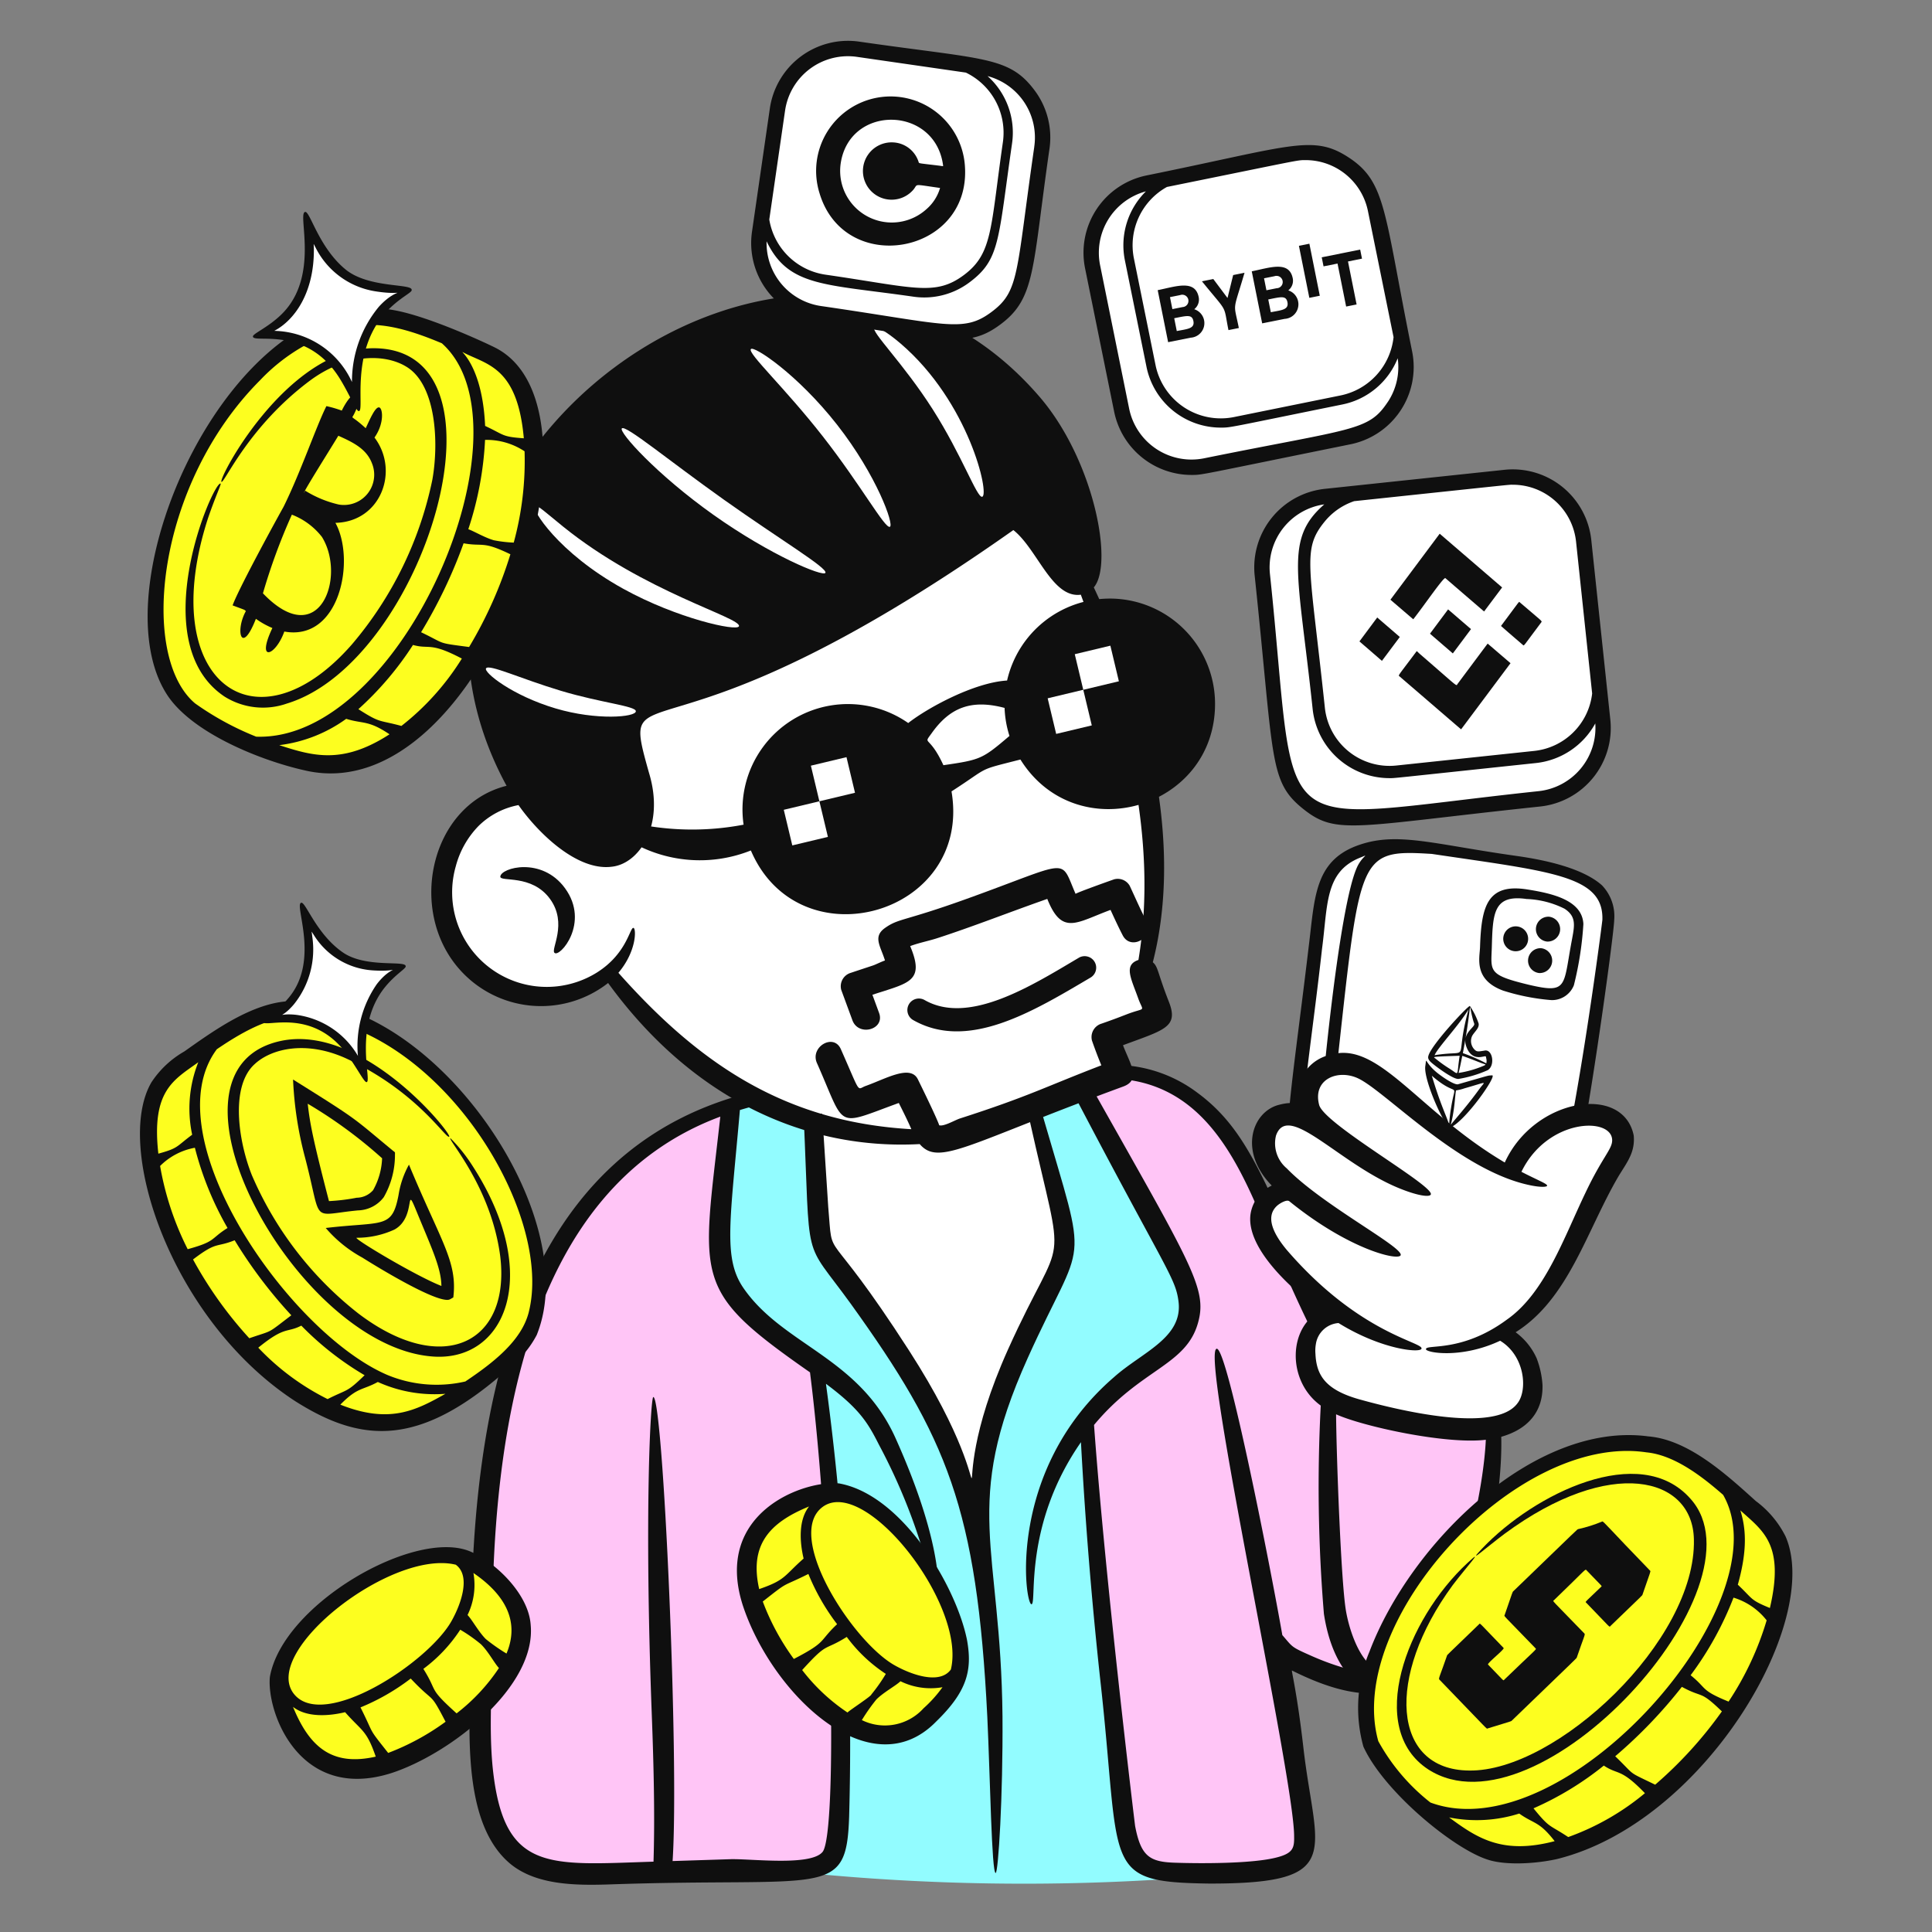 <svg xmlns="http://www.w3.org/2000/svg" width="320" height="320" fill="none"><rect width="100%" height="100%" fill="#808080" stroke="none"/><path fill="#92FCFF" d="M135.218 195.896c.075-2.022.067-9.12-1.363-10.704-.704-.778-1.106-.8-8.48-3.379-2.352-.821-3.509-.306-3.989 2.696-.887 5.531-3.733 22.622-1.058 28 1.952 3.928 14.266 12.672 15.666 16.621 1.264 3.563 5.19 70.896 2.275 76.907a7.625 7.625 0 0 1-5.422 4.118 366.52 366.52 0 0 0 62.619.927 11.835 11.835 0 0 1-6.168-2.168c-3.379-2.936-2.491-3.372-9.351-72.391-.339-3.417 1.408-3.76 12.178-12.769 5.262-4.402 5.661-6.768 3.285-12.176-3.936-8.96-14.08-28.32-16.743-30.122-1.945-1.322-6.276-.918-7.449 1.642-.832 1.819-.259 2.904 3.401 17.952 1.612 6.627 1.096 8.16-1.208 12.587a140.241 140.241 0 0 0-12.75 35.605c1.035-5.178-8.819-18.328-11.069-23.186a31.478 31.478 0 0 0-3.104-5.643c-1.625-2.189-11.768-11.191-11.27-24.517z"/><path fill="#FFC5F6" d="M229.572 243.14c5.67 10.816 8.337 15.26 9.225 20.471 1.76 10.355-5.392 16.981-15.222 15.134a34.675 34.675 0 0 1-11.856-5.377c5.44 34.184 6.312 33.099 2.581 34.924-9.184 4.492-23.383 1.837-25.499.143a7.173 7.173 0 0 1-1.994-4.784c-2.499-17.251-4.266-34.387-5.562-51.77-1.523-20.419-2.88-16.417 9.295-25.523a15.732 15.732 0 0 0 4.909-4.971c3.566-6.871-3.415-14.52-5.562-20.16-.618-1.621-1.022-3.319-1.65-4.936-2.204-5.696-7.04-10.127-8.96-15.92l3.821-1.802c6.04-2.846 14.095 1.539 18.861 7.703 6.522 8.436 15.218 33.219 27.613 56.868zM88.887 214.853c9.474-23.648 32.016-35.459 31.909-29.813-.271 14.163-7.22 26.64 9.984 37.056 3.632 2.198 4.435 2.936 4.902 6.894a550.619 550.619 0 0 1 3.766 71.84c-.036 2.764-.299 5.944-2.544 7.559-2.113 1.52-2.531 1.112-35.569 1.68-12.832.219-19.84-2.504-21.952-16.946-1.49-10.158-.907-51.04 7.42-73.269a24.434 24.434 0 0 0 2.31-9.174l-.226 4.173z"/><path fill="#fff" d="M134.346 186.113c2.381 5.92-.361 12.896 1.789 18.894 2.309 6.438 13.704 14.8 23.178 39.63.388 1.021.908 2.183 1.968 2.453 7.916-30.63 13.531-35.325 14.4-38.744.902-3.544-2.384-18.387-3.397-22.24-1.095-4.173-7.343-.48-10.978.819-8.077 2.908-16.95.5-25.44-.819-1.08-.168-.96.111-1.774 2.8l.254-2.793z"/><path fill="#fff" d="M89.143 130.56a17.299 17.299 0 0 0-16.029 14.952 17.302 17.302 0 0 0 26.653 16.771c3.706-2.436 3.882 8.8 28 20.24 12.469 5.911 26.839 8.868 38.773 1.837 6.253-3.68 16.411-5.008 17.832-6.52 1.699-1.806-2.262-4.672-1.149-6.888a41.725 41.725 0 0 0 6.544-2.569c1.987-.981 1.773-1.82 1.066-3.512-2.779-6.656 3.918-19.744-1.069-41.336-1.83-7.922-8.826-27.228-13.859-34.136-12.573-17.255-26.4 8.64-47.328 17.737-11.479 4.992-26.763 5.479-26.616 24.595.013 1.714-.4 2.444-2.183 2.343-4.052-.229-7.859-.552-10.635-3.514z"/><path fill="#0F0F0F" d="M91.106 148.899c-3.051-4.2-8.32-2.746-8.238-3.72.13-1.467 6.87-3.328 10.71 1.93 4.211 5.76-.917 11.592-1.744 10.704-.645-.581 2.237-4.832-.728-8.912v-.002z"/><path fill="#0F0F0F" d="M193.601 165.92c-1.899-4.84-1.76-5.786-2.658-6.538 5.095-19.877-.904-43.368-9.774-62.09 3.36-3.95-.067-21.294-9.056-31.652-39.824-46.051-117.33 11.051-88.21 64.512-12.56 3.131-16.454 20.52-7.867 30.317a18.026 18.026 0 0 0 24.686 2.347c14.175 19.504 33.039 27.689 51.612 26.681 3.19 3.719 7.881-.054 33.721-9.539 3.018-1.109 1.09-3.809-.051-6.838 6.859-2.547 9.258-2.975 7.597-7.2zm-7.211 2.173c-1.298.512-2.607.988-3.924 1.448a2.322 2.322 0 0 0-1.6 2.816c.479 1.38.996 2.745 1.552 4.096-9.491 3.643-11.982 5.12-23.417 8.8-.823.264-2.618 1.339-3.403 1.137-.16-.04.662.997-3.567-7.616-1.233-2.51-5.28-.105-8.64 1.091-1.542.551-.707 1.613-4.125-6.102-1.193-2.688-5.14-.36-3.955 2.312 4.871 10.974 2.861 10.501 13.559 6.611.79 1.575 1.44 2.872 2.08 4.344-21.042-1.197-35.213-10.918-48.522-25.904 3.069-3.625 2.96-7.406 2.485-7.438-.597-.079-1.069 4.233-5.995 7.36a15.674 15.674 0 0 1-23.214-8.264 15.67 15.67 0 0 1-.21-9.306 15.04 15.04 0 0 1 3.777-6.678 12.752 12.752 0 0 1 6.607-3.451c3.244 4.624 9.697 10.937 15.435 10.208 4.533-.458 8.833-6.784 6.195-15.504-5.187-18.4 1.094 1.537 60.336-40.256 3.99 3.153 6.4 11.344 11.174 10.704 7.2 19.441 12.92 40.049 9.544 60.496-2.5.836-1.209 3.081-.052 6.326.899 2.517 1.411 1.376-2.109 2.768l-.011.002z"/><path fill="#0F0F0F" d="M189.911 152.619c-1.006-1.936-1.874-3.936-2.802-5.92a2.289 2.289 0 0 0-2.585-1.053c-.877.309-5.888 2.091-6.378 2.4-2.665-6.131-.549-5.451-18.144.872-10.438 3.751-11.133 3.162-13.422 4.786-2.045 1.453-.743 2.976 0 5.379-.728.261-1.6.704-1.968.824-1.227.408-2.458.811-3.68 1.221a2.321 2.321 0 0 0-1.6 2.817l1.856 5.048c1.009 2.743 5.44 1.557 4.416-1.217l-1.106-3.01c6.015-1.984 8.749-2.139 6.256-8.062 1.44-.544 3.04-.847 4.435-1.296 5.984-1.936 12.055-4.346 18.274-6.52 2.448 6.133 4.83 3.899 10.477 1.821.649 1.416 1.299 2.832 2.017 4.216 1.359 2.624 5.312.308 3.954-2.304v-.002z"/><path fill="#0F0F0F" d="M151.189 168.921c9.12 5.24 19.936-1.397 29.499-7.04a1.906 1.906 0 0 0 .855-1.881 1.905 1.905 0 0 0-1.364-1.552 1.906 1.906 0 0 0-1.411.139c-7.763 4.587-18.257 11.294-25.646 7.04a1.908 1.908 0 0 0-2.572.705 1.914 1.914 0 0 0 .639 2.589z"/><path fill="#fff" d="M92.02 117.338c-7.18-2.133-11.937-5.967-11.52-6.637.471-.757 5.699 1.699 12.385 3.712 6.688 2.009 12.416 2.512 12.432 3.387.019.992-6.506 1.56-13.296-.462h-.002zm11.219-19.814c-10.927-6.043-15.285-13.3-14.696-13.76.358-.282 1.989 1.245 4.734 3.462 13.468 10.88 29.544 15.067 29.12 16.498-.28.916-10.313-1.309-19.158-6.2zM118.18 85.28c-9.456-6.71-15.746-13.75-15.181-14.325.614-.629 7.706 5.28 16.947 11.84 9.242 6.56 17.159 11.285 16.77 12.085-.359.715-9.08-2.896-18.536-9.6zm18.075-13.037c-6.298-8.048-12.451-13.726-11.891-14.42.462-.64 7.736 4.161 14.296 12.539 6.56 8.377 9.473 16.593 8.732 16.89-.806.375-4.832-6.962-11.137-15.009zm18.23-4.446c-4.881-7.653-10.254-12.859-9.675-13.542.259-.306 1.981.613 4.354 2.643 11.339 9.704 14.781 25.035 13.52 25.382-.864.239-3.323-6.83-8.199-14.483z"/><path fill="#0F0F0F" d="m172.725 184.849-2.217.57c6.037 27.134 5.947 17.008-3.549 38.091-12.597 28.05 1.989 28.722-16.37.213-14.224-22.08-12.569-14.026-13.406-23.806l-1.002-15.445-3.078.171c1.166 25.624-.278 20.112 7.803 31.293 15.944 22.171 20.898 33.875 22.623 68.403.48 10.24.718 25.888 1.385 25.888.426 0 1.223-12.566 1.131-25.96-.278-28.341-6.832-34.838 4.16-59.296 9.501-21.098 10.229-13.568 2.52-40.122z"/><path fill="#0F0F0F" d="M148.242 238.006c-6.122-13.355-18.675-15.2-25.194-24.8-3.284-4.926-2.1-11.016-.497-29.35a77.617 77.617 0 0 1 3.55-.978l-.469-2.24c-39.477 8.983-47.773 50.965-47.595 91.613.085 10.56-2.485 28.931 6.462 36.435 4.29 3.556 10.805 3.607 16.268 3.439 36.147-1.272 39.419 2.486 39.877-11.231a442.61 442.61 0 0 0-3.84-71.694c5.5 4.107 6.899 6.363 8.772 10.08a97.203 97.203 0 0 1 8.308 21.178c.702 3.102.934 4.878 1.204 4.867.423-.007 1.78-8.205-6.846-27.319zm-11.987 68.714c-1.92 2.413-11.885 1.12-15.282 1.222l-9.569.306c1.108-16.813-1.573-77.005-3.2-76.854-.432.044-1.52 19.099-.252 52.508.34 8.874.519 17.172.29 24.447-17.43.552-24.842 1.838-26.639-15.602-.702-7.115 0-14.685-.057-20.515-.26-34.158 5.368-75.251 37.76-87.283-3.032 27.283-4.869 28.597 14.856 42.358 3.714 29.269 4.592 76.256 2.093 79.413zm95.761-62.269c-3.36-8.144-5.339-12.217-9.774-21.209-12.186-24.602-14.09-35.059-24-42.314a22.849 22.849 0 0 0-13.189-4.545l-.08 2.288c16.63.987 21.641 17.856 26.99 30.168 7.97 18.273 5.776 10.4 18.663 41.406 2.491 5.784 6.686 12.366 6.265 17.726-.613 6.56-6.147 10.159-12.665 8.725a43.38 43.38 0 0 1-7.101-2.47c-3.375-1.493-2.976-1.394-4.73-3.4-1.829-10.506-9.12-47.775-10.88-47.432-2.737.531 12.925 71.403 12.832 80.822.032 1.843-.185 2.72-2.782 3.408-4.042 1.09-12.848 1.04-16.992.899-4.144-.14-5.6-1.043-6.56-6.065-.032-.16-4.93-40.48-6.807-66.44 7.778-9.375 15.288-9.811 17.242-16.986 1.581-5.691-1.262-9.792-18.4-40.254l-2.71 1.472c15.68 29.993 17.337 31.305 17.848 35.23.84 6.109-6.053 8.48-10.668 12.616-17.856 15.389-14.763 37.739-13.664 37.619.94-.108-1.428-13.024 8.186-26.846a726.353 726.353 0 0 0 3.149 38.915c3.609 31.821-.04 33.939 18.117 34.194 22.753.029 17.561-5.12 15.576-22.519-1.045-9.14-2.047-12.928-1.887-12.768 6.952 3.471 14.607 5.738 20.834 1.484a13.36 13.36 0 0 0 3.9-4.349 13.365 13.365 0 0 0 1.676-5.595c.43-7.028-4.055-12.792-8.389-23.78zM183.812 99.144a17.443 17.443 0 0 0-17.007 13.573c-5.421.32-13.105 4.48-16.374 7.04a17.46 17.46 0 0 0-27.269 16.835 45.3 45.3 0 0 1-17.107-.016l-1.17 3.056a22.77 22.77 0 0 0 19.482 1.232c8.017 18.768 36.694 10.656 33.233-9.783 6.583-4.24 4-3.382 11.413-5.28 9.28 14.856 32.237 8.226 32.237-9.222a17.44 17.44 0 0 0-10.765-16.11 17.427 17.427 0 0 0-6.673-1.327v.002zm-27.554 27.6c-2.382-5.189-3.438-3.226-1.949-5.296 3.007-4.245 6.546-5.664 12.08-4.195.058 1.576.33 3.137.81 4.64-4.509 3.835-4.76 3.948-10.941 4.849v.002z"/><path fill="#fff" d="m135.717 132.717-5.898 1.411 1.41 5.898 5.898-1.41-1.41-5.899zm4.488-7.309-5.897 1.411 1.408 5.898 5.899-1.41-1.41-5.899zm39.219-11.158-5.897 1.411 1.409 5.898 5.898-1.41-1.41-5.899z"/><path fill="#fff" d="m183.912 106.944-5.897 1.412 1.409 5.897 5.898-1.411-1.41-5.898zm78.786 39.008c4.112 1.712 3.823 6.797 3.173 10.956-6.824 43.713-7.393 50.067-14.021 49.707-5.529-.301-30.152-2.128-34.784-7.235-5.334-5.884-1.816-20.927-1.086-28.242 1.997-20 1.851-25.144 6.022-28.576 5.94-4.886 19.375-1.418 23.983-.92a53.065 53.065 0 0 1 16.713 4.31z"/><path fill="#0F0F0F" d="M265.336 146.635c-3.301-2.952-9.792-4.251-14.177-4.868-14.168-1.994-20-4.152-26.61-1.613-6.902 2.685-6.803 8.811-7.79 16.672-4.199 35.387-7.055 43.19 5.238 46.419 5.861 1.379 28.947 6.925 33.995 3.616 2.667-1.626 3.429-4.446 5.907-17.19 2.172-11.38 5.429-35.136 5.463-37.292a7.375 7.375 0 0 0-2.026-5.744zm-46.36 10.469c.96-7.232.437-12.715 6.319-15.056 1.59-.64.553-.384-.32 1.178-3.335 6.025-6.72 43.585-6.698 47.79a18.772 18.772 0 0 0 1.869 9.163c-7.698-2.564-4.05-17.188-1.17-43.075zm46.429-4.75c0 .24-6.357 49.861-10.677 52.437-1.502.96-8.451.422-10.113.278a144.593 144.593 0 0 1-21.04-3.99c-4.535-2.637-3.488-12.103-2.896-17.623 4.726-41.928 3.488-42.821 16.48-42.019 19.825 2.944 28.478 3.587 28.246 10.917z"/><path fill="#0F0F0F" d="M262.258 153.053c-.182-3.957-5.157-5.07-9.186-5.715-6.744-1.11-7.712 2.76-7.931 9.522-.059 1.83-1.093 5.384 3.8 7.209a35.645 35.645 0 0 0 8.013 1.579 3.895 3.895 0 0 0 3.731-2.46 55.385 55.385 0 0 0 1.573-10.135zm-1.963 2.944c-1.378 7.408-.64 8.599-6.939 7.144-6.893-1.653-6.41-2.205-6.266-6.192.16-5.635.238-8.835 5.76-8.046 2.188.08 4.334.63 6.291 1.613 2.051 1.344 1.639 2.875 1.154 5.484v-.003z"/><path fill="#0F0F0F" d="M251.234 153.44a2.062 2.062 0 0 0-2.013 1.097 2.055 2.055 0 0 0-.142 1.573 2.073 2.073 0 0 0 1.012 1.213 2.063 2.063 0 1 0 1.143-3.883zm5.369-1.6a2.067 2.067 0 0 0-2.2 1.874 2.066 2.066 0 0 0 1.829 2.238 2.068 2.068 0 0 0 2.17-1.876 2.065 2.065 0 0 0-1.799-2.234v-.002zm-1.345 5.211a2.066 2.066 0 0 0-.369 4.112 2.06 2.06 0 0 0 2.196-1.876 2.075 2.075 0 0 0-.459-1.489 2.075 2.075 0 0 0-1.368-.747zm-18.055 19.052c.608.521 3.471 2.678 4.363 2.603a19.787 19.787 0 0 0 4.837-1.448c1.296-.763.819-3.586-.552-3.238-.976.16-1.139.174-1.457-.029a2.008 2.008 0 0 1-.565-2.4c.39-.711 1.2-1.28 1.083-2.047a11.589 11.589 0 0 0-1.45-2.912c-.211-.196-6.459 6.472-6.88 8.272-.169.552.344.96.621 1.199zm2.872.891a21.375 21.375 0 0 1-2.259-1.616c-.4-.339-1.098-.35 3.949-.51-.551 3.532.041 3.212-1.69 2.126zm5.805-.528a17.25 17.25 0 0 1-4.298 1.246c.152-.56.37-1.564.615-2.82.283.051 2.769 1.032 3.04 1.134.862.322.933.248.643.44zm-1.842-7.334c.132.452.266.48-.017.856-.453.58-1.653 1.496-1.242 3.07.488 1.688 1.479 2.184 2.595 2 .816-.133.7-.229.8.266.068.262.068.537 0 .8a28.242 28.242 0 0 0-3.876-1.692c1.745-9.206.742-8.74 1.74-5.3zm-.8-1.954c-2.534 9.235.828 6.578-5.625 7.595.563-1.318 3.968-4.845 5.624-7.595h.001z"/><path fill="#0F0F0F" d="M247.112 178.111c-.856.075.16-.172-5.648 1.486-.761.085-2.931-1.494-3.52-1.986-2.113-1.776-1.609-2.705-1.867-1.062-.361 2.315 3.384 10.528 4.16 10.198 2.503-1.07 7.896-8.798 6.875-8.636zm-7.089 8.16c-.579-1.781-1.415-3.255-2.867-8.098 4.512 3.926 3.964.549 3.209 5.184a24.917 24.917 0 0 0-.342 2.92v-.006zm5.029-5.932c-2.044 2.848-4.058 5.053-4.76 5.965.715-2.641.737-5.657.9-5.704a7.109 7.109 0 0 0 1.365-.336c4.051-1.15 3.44-1.237 2.495.082v-.007z"/><path fill="#FFC5F6" d="M219.819 248.284c-.099 9.179.335 28.107 9.289 30.368a8.512 8.512 0 0 0 4.614-.506 8.514 8.514 0 0 0 3.661-2.854 25.028 25.028 0 0 0 3.889-8.532c3.627-11.66 6.914-20.446 6.101-28.985-.245-2.579-1.862-.522-16.237-2.672-2.806-.419-5.876-1.848-8.686-1.863-3.261-.016-2.482 1.48-2.631 15.044z"/><path fill="#fff" d="M249.904 193.713a12.461 12.461 0 0 0 2.88-3.504c5.171-7.2 19.696-8.402 14.88 1.504-7.598 15.643-10.937 24.252-18.502 28.8 18.344 21.406-22.424 18.051-30.911 10.025a7.61 7.61 0 0 1-1.767-8.423 7.6 7.6 0 0 1 5.206-4.465c-4.352-1.894-7.496-6.254-10.259-10.113a10.649 10.649 0 0 1-2.508-6.034c.024-2.218 1.858-4.539 4.058-4.267a15.988 15.988 0 0 1-3.573-4.885 5.43 5.43 0 0 1 .755-5.71c2.037-2.103 5.503-1.389 8.298-.524-2.642-1.238-3.022-5.291-1.074-7.464a7.4 7.4 0 0 1 8.1-1.44 20.72 20.72 0 0 1 5.081 3.304 205.02 205.02 0 0 0 19.336 13.196z"/><path fill="#0F0F0F" d="M270.598 188.091c-1.71-8.614-16.488-6.232-21.361 4.456-14.351-8.48-20.856-20.125-28.738-17.877a6.951 6.951 0 0 0-5.6 6.496c-.043 3.293 1.143.754-2.989 1.81-4.422 1.048-6.912 7.6-1.27 13.39a6.313 6.313 0 0 0-3.52 4.778c-.742 5.705 6.995 12.56 11.65 16-5.341 2.523-5.732 11.52-.012 15.665a255.526 255.526 0 0 0 .522 34.482c2.107 13.89 11.635 16.64 17.464 10.822 7.768-7.752 12.205-28.233 11.91-40.136 4.311-1.222 6.965-4.075 6.832-8.603a15.08 15.08 0 0 0-.971-4.406 10.868 10.868 0 0 0-3.481-4.307c8.827-5.535 11.782-16.92 17.105-25.941 1.427-2.32 2.696-3.907 2.459-6.629zm-43.878 87.451c-2.019-1.94-3.338-6.024-3.806-8.851-.8-4.851-1.562-25.384-1.616-32.438 4.428 2.006 18.214 5.022 24.8 4.219-.632 13.981-9.64 46.549-19.378 37.07zm40.301-86.56c-.066 1.419-1.669 2.791-4.384 8.509-3.597 7.469-6.739 16.663-13.037 21.069-7.464 5.514-13.339 4.029-13.419 4.891-.093.586 5.809 1.669 12.288-1.382 4.104 2.483 4.589 8.152 2.88 10.35-3.767 5.12-20.088 1.059-26.24-.654-5.557-1.578-7.069-3.959-7.229-7.52a6.225 6.225 0 0 1 .069-1.613 4.089 4.089 0 0 1 3.753-3.495c7.162 4.445 13.695 5.01 13.749 4.223.17-1.11-10.373-2.466-22.344-16.358-1.886-2.274-3.766-5.369-1.542-7.329.416-.363 1.566-1.052 1.993-.705 9.933 8.048 18.08 9.898 18.436 8.936.497-1.325-13.015-8.338-18.866-14.386a5.4 5.4 0 0 1-1.784-5.422c2.003-5.779 10.627 4.899 20.757 8.857 2.798 1.109 4.686 1.362 4.885.895.62-1.44-17.76-11.695-18.501-14.869-1.088-4.258 3.131-5.92 6.443-4.374 4.507 2.097 16.674 15.174 28.333 17.673 1.867.408 2.942.344 2.989.114.056-.32-1.584-.92-4.253-2.304 4.339-8.959 15.216-9.155 15.027-5.106h-.003z"/><path fill="#FDFE1F" d="M49.503 287.939c3.46 5.496 7.075 6.419 12.64 5.004 15.04-3.822 24.736-16.923 24.68-22.355-.037-3.52-4.053-8.862-6.24-10.637-3.954-3.2-9.75-3.249-14.502-1.44-4.752 1.81-8.704 5.215-12.55 8.546-8.56 7.422-10.409 10.75-4.028 20.882z"/><path fill="#0F0F0F" d="M87.896 269.12c-.352-5.206-6.004-10.468-9.966-12.129-9.12-3.93-31.115 8.683-33.232 20.773-.555 5.899 4.936 20.8 20.202 15.891 9.774-3.216 23.97-14.307 22.996-24.535zm-12.419-9.964c2.571 1.851.861 6.587-.685 9.328-3.875 6.931-21.372 18.353-26.18 11.992-5.277-7.068 16.244-23.88 26.865-21.314v-.006zM48.53 282.711c2.253 1.769 5.853 1.549 8.629.883 2.82 3.2 3.531 2.893 5.077 7.36-7.196 1.63-10.952-1.523-13.706-8.243zm15.765 7.63c-3.531-4.459-2.15-2.699-4.586-7.542a36.202 36.202 0 0 0 8.32-4.779c4.104 4.363 3.03 1.894 5.773 7.155a40.327 40.327 0 0 1-9.507 5.166zm11.331-6.552c-4.845-4.369-3.002-3.398-5.504-7.371a25.214 25.214 0 0 0 6.109-6.486 25.326 25.326 0 0 1 3.419 2.4c1.216 1.176 2.256 3.172 2.989 3.945a31.418 31.418 0 0 1-7.013 7.512zm8.266-9.907a30.991 30.991 0 0 1-3.426-2.4c-1.214-1.216-2.29-3.234-3.026-3.981a11.346 11.346 0 0 0 .975-6.963c4.945 3.374 7.813 7.782 5.477 13.344z"/><path fill="#fff" d="M263.178 128.208c4.378-5.415 2.707-8.266-.517-38.683a12.17 12.17 0 0 0-12.077-10.88c-.912 0 1.44-.221-31.056 3.222a12.16 12.16 0 0 0-10.803 13.366c3.36 31.759 2.549 33.44 7.141 37.539a12.122 12.122 0 0 0 9.379 3.032c30.688-3.243 33.699-2.364 37.933-7.595v-.001z"/><path fill="#0F0F0F" d="m266.721 119.2-3.155-29.768a13.082 13.082 0 0 0-14.373-11.618l-29.76 3.154a13.088 13.088 0 0 0-11.619 14.374c3.225 30.432 2.31 34.005 7.936 38.56 5.6 4.523 8.27 2.973 39.36-.32a13.086 13.086 0 0 0 11.611-14.382zm-42.424-36.192c27.507-2.915 25.493-2.72 26.288-2.72a10.537 10.537 0 0 1 10.458 9.414l2.667 25.159a10.8 10.8 0 0 1-9.576 9.512l-22.84 2.42a10.767 10.767 0 0 1-11.855-9.582c-2.515-23.736-3.804-26.154-.086-30.754 1.284-1.599 3-2.796 4.944-3.45zm30.544 48.032c-46.046 4.881-39.67 9.588-44.498-35.97a10.544 10.544 0 0 1 9-11.531c-6.63 5.778-4.334 11.2-1.929 33.88a12.81 12.81 0 0 0 12.718 11.466c.987 0-.64.14 24.216-2.495a12.762 12.762 0 0 0 9.882-6.568 10.541 10.541 0 0 1-9.389 11.218z"/><path fill="#0F0F0F" d="M242.006 120.8c-.32-.252-5.16-4.439-10.184-8.756-.263-.224-.397.116 2.7-4.024.205-.272.053-.22.738.372 6.538 5.648 5.877 5.264 6.158 4.886 4.746-6.362 4.816-6.462 4.988-6.678l3.784 3.246-8.184 10.954zm-7.925-18.226-3.783-3.243 8.16-10.931 10.341 8.897-2.987 3.984a2511.58 2511.58 0 0 1-6.411-5.523c-.267-.238-3.451 4.435-5.32 6.816z"/><path fill="#0F0F0F" d="m239.85 100.934 3.794 3.266-3.01 4.028-3.785-3.268 3.001-4.026zm-11.739 1.342 3.741 3.226-2.962 3.958-3.724-3.224 2.945-3.96zm20.501 1.404c3.287-4.397 2.943-4.06 3.103-3.922 3.84 3.298 3.75 3.08 3.553 3.341-3.04 4.035-2.803 3.92-3.03 3.723-1.698-1.469-3.437-2.944-3.626-3.142z"/><path fill="#fff" d="M232.991 58.365c-5.015-24.722-4.523-27.813-10.011-31.45a12.08 12.08 0 0 0-9.13-1.78c-24.722 5.014-27.813 4.523-31.45 10.01-3.552 5.359-2.08 7.653 3.04 32.866a12.165 12.165 0 0 0 11.884 9.741c1.736 0 .665.114 26.177-5.06a12.16 12.16 0 0 0 9.49-14.327z"/><path fill="#0F0F0F" d="M233.888 58.184c-4.64-22.894-4.238-27.949-10.4-32.032-6.006-3.982-9.411-1.997-33.552 2.9a13.058 13.058 0 0 0-10.211 15.404l4.815 23.736a13.088 13.088 0 0 0 12.8 10.474c1.873 0 .929.075 26.337-5.077a13.07 13.07 0 0 0 10.232-10.304 13.032 13.032 0 0 0-.021-5.1zM193.28 30.967c22.498-4.562 21.496-4.447 22.983-4.447a10.537 10.537 0 0 1 10.31 8.432l4.243 20.888a11.05 11.05 0 0 1-8.779 9.658l-17.64 3.577a11.027 11.027 0 0 1-13.006-8.62l-3.578-17.639a11.053 11.053 0 0 1 5.467-11.85zm36.565 35.628c-3.209 4.844-5.654 4.296-30.414 9.314a10.535 10.535 0 0 1-12.407-8.222l-4.808-23.735a10.522 10.522 0 0 1 7.583-12.256 12.56 12.56 0 0 0-3.482 11.423l3.578 17.638a12.56 12.56 0 0 0 12.283 10.069c1.715 0 .981.059 20.16-3.832a12.556 12.556 0 0 0 9.165-7.656 10.44 10.44 0 0 1-1.651 7.257h-.007z"/><path fill="#0F0F0F" d="m216.867 49.332-1.725-8.618 1.733-.347 1.725 8.617-1.733.348zm-19.675 6.6-3.713.744-1.727-8.617c2.996-.6 6.196-1.816 6.791 1.158a2.03 2.03 0 0 1-.739 2 2.416 2.416 0 0 1 1.568 3.022 2.416 2.416 0 0 1-2.18 1.693zm-1.712-7.059-1.694.34.397 1.987 1.696-.34a1.025 1.025 0 0 0 .627-1.784 1.022 1.022 0 0 0-1.026-.203zm-.993 3.84.424 2.119c1.709-.343 3.009-.371 2.752-1.66-.223-1.134-1.069-.883-3.176-.462v.003zm10.705 1.618-1.72.344c-.891-4.448.029-2.624-4.393-8.083l1.881-.378 2.354 3.143.937-3.8 1.882-.378c-1.973 6.744-1.832 4.701-.941 9.152zm7.578-1.515-3.714.742-1.726-8.619c2.995-.598 6.195-1.814 6.79 1.159a2.04 2.04 0 0 1-.086 1.105 2.039 2.039 0 0 1-.654.895 2.415 2.415 0 0 1 1.621 1.777 2.42 2.42 0 0 1-.714 2.298 2.42 2.42 0 0 1-1.517.642v.001zm-1.712-7.06-1.694.338.396 1.984 1.695-.339a1.023 1.023 0 0 0 .04-2.044 1.023 1.023 0 0 0-.437.065v-.005zm-.995 3.84.425 2.118c1.709-.343 3.01-.371 2.752-1.66-.227-1.136-1.068-.884-3.177-.454v-.005zm13.207-6.287 1.426 7.118-1.733.347-1.425-7.12-2.317.464-.301-1.499 6.368-1.28.301 1.501-2.319.469z"/><path fill="#fff" d="M138.535 8.416c-7.638 2.005-10.421 11.851-11.482 19.67-2.915 21.456-3.972 22.771 28.367 27.37a12.336 12.336 0 0 0 14.099-10.224c3.371-22.85 3.451-22.544 3.24-24.074-.379-2.758-4.147-7.651-6.206-8.872-3.018-1.792-23.063-5.168-28.018-3.869v-.001z"/><path fill="#0F0F0F" d="M171.36 14.968c-4.246-5.688-8.361-5.08-29.043-8.072a13.083 13.083 0 0 0-14.806 11.06L124.552 38.4a13.085 13.085 0 0 0 11.061 14.806c21.12 3.056 24.586 4.64 30.139.494 5.826-4.353 5.22-9.34 8.072-29.041a13.004 13.004 0 0 0-2.464-9.691zm-41.329 3.36a10.53 10.53 0 0 1 4.116-6.924 10.523 10.523 0 0 1 7.807-1.984l18.024 2.604a11.06 11.06 0 0 1 6.133 11.52c-2.064 14.268-1.666 18.43-6.451 22.004-4.786 3.575-8.309 2.061-22.93-.054a11.044 11.044 0 0 1-9.312-9.136l2.613-18.032v.002zm41.28 5.976c-3.04 20.982-2.413 23.884-7.077 27.36-4.704 3.52-7.52 2.025-28.251-.976a10.538 10.538 0 0 1-9.011-10.72c3.625 7.58 9.619 7.052 24.291 9.168a12.467 12.467 0 0 0 9.315-2.37c5.082-3.795 4.722-6.915 7.05-23.008a12.564 12.564 0 0 0-4.056-11.154 10.521 10.521 0 0 1 7.734 11.693l.005.007z"/><path fill="#0F0F0F" d="M159.829 27.637a12.343 12.343 0 0 0-9.313-11.29 12.338 12.338 0 0 0-15.247 10.446 12.343 12.343 0 0 0 .457 5.164c4.128 13.92 25.007 10.217 24.103-4.32zm-4.243-.195c-3.3-.402-3.368-.357-3.42-.569a4.651 4.651 0 0 0-4.342-3.292 4.749 4.749 0 1 0 3.232 8.085c1.25-1.234-.362-1.233 4.648-.535a7.34 7.34 0 0 1-2.24 3.5 8.554 8.554 0 0 1-14.205-7.654c1.539-9.747 15.696-9.45 16.951.465.011.12-.05.078-.624 0z"/><path fill="#FDFE1F" d="M228.819 292.831c3.807 4.98 13.9 14.275 20.549 14.796 25.576 2.012 52.492-36.408 45.463-52.988-2.039-4.146-12.083-11.906-15.56-13.778-19.805-10.509-50.613 18.298-53.36 40.296a15.739 15.739 0 0 0 2.908 11.674z"/><path fill="#0F0F0F" d="M295.752 254.496a16.483 16.483 0 0 0-4.934-5.877c-4.903-4.424-11.171-10.172-17.81-10.708-18.72-2.52-39.291 17.5-46.181 35.649a24.017 24.017 0 0 0-1.006 15.736c3.349 7.36 14.803 16.847 20.536 18.699 3.022 1.028 8.181.685 11.562-.086 24.454-6.077 43.915-39.379 37.833-53.413zm-2.603 11.84c-3.344-1.368-2.766-1.472-5.312-3.862 1.683-5.973 1.29-9.504.422-12.311 3.663 3.362 7.383 5.549 4.89 16.173zm-64.858 22.058c-5.587-19.911 22.818-51.067 44.396-47.84 4.622.437 9.192 3.961 12.715 7.04 10.217 17.747-26.29 59.176-48.48 50.96a33.276 33.276 0 0 1-8.631-10.16zm11.728 12.627c3.864.772 7.861.552 11.616-.64 2.461 1.76 3.28 1.23 5.864 4.573-8.752 2.307-12.931-.595-17.48-3.933zm19.728 3.254c-3.227-2.14-3.003-1.376-5.752-4.758a51.448 51.448 0 0 0 11.648-7.083c2.408 1.617 2.735.355 6.808 4.574a41.942 41.942 0 0 1-12.704 7.267zm14.4-8.676c-4.84-2.352-3.078-1.293-6.617-4.708a79.546 79.546 0 0 0 11.04-11.496c3.606 1.965 2.896.452 6.627 4.066a68.072 68.072 0 0 1-11.046 12.138h-.004zm12.16-13.76c-4.732-1.932-3.486-2.119-6.288-4.365a54.066 54.066 0 0 0 7.106-12.856 11.055 11.055 0 0 1 5.488 3.76 50.147 50.147 0 0 1-6.309 13.461h.003z"/><path fill="#0F0F0F" d="M236.57 293.074c18.26 11.777 56.458-30.351 43.432-44.826-8.368-9.51-25.892-.838-34.496 8.218-2.83 2.982.778-.247 3.714-2.432 17.539-12.914 31.142-9.466 31.342.929.426 16.781-22.856 38.527-37.225 38.293-12.76-.093-13.885-15.506-2.72-30.71 2.249-2.97 5.469-6.474 2.465-3.69-10.142 9.373-16.916 27.427-6.512 34.218z"/><path fill="#0F0F0F" d="M249.05 272.96c-4.287-4.421-3.858-4.138-4.061-3.943-5.6 5.418-5.262 5.037-5.323 5.216-1.106 3.215-1.44 3.779-1.28 3.939 8.531 8.824 7.795 8.18 8 8.116 4.139-1.28 3.853-1.14 4.03-1.311 11.341-10.955 10.69-10.267 10.759-10.467 1.164-3.402 1.42-3.779 1.264-3.939-5.695-5.88-5.28-5.314-5.069-5.515 4.8-4.618 5.189-5.202 5.341-5.04 2.816 2.944 2.664 2.641 2.484 2.812-2.633 2.532-2.633 2.463-2.529 2.57 4.299 4.43 3.854 4.134 4.064 3.933 5.613-5.429 5.257-5.027 5.326-5.229 1.359-3.96 1.378-3.814 1.255-3.944-6.928-7.138-7.791-8.306-7.936-8.146-1.284.533-2.61.954-3.967 1.255-.222.069.455-.522-10.741 10.277-.192.184-.044-.088-1.459 3.979-.073.205-.464-.28 5.157 5.521.16.16-.093.218-5.224 5.181-.19.184.091.32-2.678-2.521-.21-.208 2.792-2.532 2.587-2.744z"/><path fill="#FDFE1F" d="M32.075 118.644c6.415 4.1 16.39 8.592 22.586 8.606a15.53 15.53 0 0 0 3.755-.624C83.6 120.028 97.41 72.3 84.14 60.151a17.213 17.213 0 0 0-5.714-3.2c-6.734-2.965-13.44-6.035-20.22-4.64-27.471 5.629-42.023 56.169-26.13 66.333z"/><path fill="#0F0F0F" d="M82.191 57.67c-1.107-.582-10.995-5.248-16.96-6.3-26.47-4.882-49.494 45.478-37.531 63.743 4.14 6.324 15.597 10.925 23.04 12.544 29.161 6.448 51.821-59.2 31.451-69.987zm4.57 14.925c-3.71-.257-3.181-.55-6.41-2.048-.537-12.08-5.931-13.177-2.755-11.749 3.79 1.738 8.185 2.823 9.165 13.797zM32.32 116.51c-9.307-7.808-6.484-36.28 10.774-53.547 4.17-4.41 9.55-7.49 15.466-8.851 4.64-1.064 10.212.893 14.627 2.747 15.635 13.958-6.491 66.01-30.752 65.158a48.169 48.169 0 0 1-10.115-5.508v.001zm13.93 6.911a23.859 23.859 0 0 0 11.092-4.359c2.82.872 3.63.175 7.173 2.56-7.787 5.045-12.709 3.6-18.26 1.799h-.006zm20.231-3.184c-3.82-1.04-3.39-.388-7.123-2.776a52.685 52.685 0 0 0 9.045-10.637c2.78.777 2.74-.555 8.094 2.256a42.797 42.797 0 0 1-10.01 11.157h-.006zm11.213-13.072c-5.5-.732-3.71-.413-7.949-2.448a81.61 81.61 0 0 0 7.04-14.731c3.301.596 3.061-.452 7.752 1.82a69.67 69.67 0 0 1-6.838 15.359h-.005zm7.392-17.293a21.156 21.156 0 0 1-3.286-.387c-1.498-.426-3.2-1.453-4.232-1.834a55.425 55.425 0 0 0 2.772-14.789 11.36 11.36 0 0 1 6.546 1.888 51.345 51.345 0 0 1-1.795 15.12h-.005v.002z"/><path fill="#0F0F0F" d="M37.15 115.349a11.962 11.962 0 0 0 10.356 1.184c22.783-6.902 38.645-59.27 14.058-58.853-14.296.343-25.536 21.799-24.879 22.131.48.253 4.466-9.21 14.73-16.825 6.131-4.509 12.408-4.371 15.85-2.272 5.006 2.958 5.44 12.64 4.344 18.755a61.106 61.106 0 0 1-13.338 27.285c-16.06 18.302-32.533 5.912-23.81-20.946 1.258-3.688 2.226-5.64 2.08-5.712-1.139-.577-12.843 26.195.608 35.251v.002z"/><path fill="#0F0F0F" d="M56.61 68.008a19.576 19.576 0 0 0-2.547-.742c-1.672 3.315-4.29 11.017-7.11 16.704-.108.16-7.29 13.176-8.428 16.3 2.27.853 1.87.664 2.2.944-1.816 3.26-.747 7.44 1.66 1.28a13.656 13.656 0 0 0 2.73 1.527c-2.748 5.779.498 4.707 1.978.582 9.181 1.669 11.84-11.86 8.461-18.004 7.52-.16 10.651-8.609 6.472-14.129 1.69-2.4 1.365-4.927.755-4.992-.64-.084-1.497 1.941-2.208 3.447-2.459-2.256-2.374-1.482-1.987-2.227 2.127-4.093.162-5.043-1.976-.69zM43.551 98.272a98.552 98.552 0 0 1 4.792-13.029 11.583 11.583 0 0 1 4.98 3.69c4.06 6.536-.382 19.142-9.772 9.34zm18.027-21.608a5.01 5.01 0 0 1-5.48 6.9 18.215 18.215 0 0 1-5.555-2.297l-.187.368c-.16-.099 4.184-6.982 5.683-9.462 2.413 1.075 4.616 2.144 5.54 4.491z"/><path fill="#FDFE1F" d="M39.782 169.291c-2.88 1.456-11.566 7.093-13.44 9.678C16.68 192.283 37.6 234.72 63.025 236.12c1.206.105 2.421.059 3.616-.135 5.526-1.149 18.05-9.206 21.053-14.576 10.267-18.353-21.528-65.48-47.91-52.118z"/><path fill="#0F0F0F" d="M49.047 165.816c-6.493-.245-13.235 4.6-18.513 8.336a15.956 15.956 0 0 0-5.464 5.133c-6.255 10.744 3.387 39.444 23.776 52.76 11.19 7.105 20.848 7.753 35.756-5.708a16.578 16.578 0 0 0 4.3-5.227c7.987-19.79-17.105-55.653-39.855-55.294zM32.84 175.945a20.743 20.743 0 0 0-1.01 12c-2.699 1.996-2.206 2.204-5.6 3.138-1.183-10.477 2.572-12.219 6.61-15.138zm-6.322 17.175a10.89 10.89 0 0 1 5.76-3.015 52.909 52.909 0 0 0 5.41 13.29c-2.928 1.83-1.835 2.203-6.601 3.51a49.003 49.003 0 0 1-4.569-13.785zm5.452 15.488c4.035-3.072 3.715-1.907 6.897-3.181a77.673 77.673 0 0 0 9.386 12.427c-4.234 3.216-2.81 2.367-6.962 3.803a66.366 66.366 0 0 1-9.321-13.054v.005zm10.804 14.613c4.488-3.655 4.685-2.4 7.133-3.655a50.255 50.255 0 0 0 10.482 8.215c-3.04 2.95-2.72 2.227-6.128 3.953a40.96 40.96 0 0 1-11.486-8.518v.005zm13.588 9.44c2.89-2.952 3.61-2.336 6.217-3.762a22.805 22.805 0 0 0 11.2 1.957c-4.875 2.744-9.253 5.046-17.417 1.795v.01zm31.222-15.335c-1.21 4.81-6.001 8.461-10.51 11.491a21.24 21.24 0 0 1-12.952-1.097c-16.32-7.031-38.922-39.573-28.21-53.931 8.738-5.96 12.758-6.08 18.98-4.661 20.45 5.189 36.56 32.827 32.692 48.189v.009z"/><path fill="#0F0F0F" d="M78.24 193.066a26.994 26.994 0 0 0-3.65-4.559c-.407.32 6.751 8.06 8.261 19.552 1.76 14.476-9.591 20.055-23.486 9.503a58.254 58.254 0 0 1-17.664-22.954c-2.182-5.485-3.63-14.64.48-18.357 2.82-2.62 8.64-3.948 15.247-.897 11.753 5.489 16.441 13.353 16.974 12.913.502-.395-13.846-18.377-27.47-15.939-23.106 4.32 1.803 50.219 24.358 52.32 12.33 1.237 18.747-13.365 6.95-31.582z"/><path fill="#0F0F0F" d="M59.288 200.48a5.517 5.517 0 0 0 4.279-2.194 14.001 14.001 0 0 0 1.85-6.925c0-.625.09-.421-.383-.811-6.79-5.6-5.398-4.814-16.494-11.746a59.975 59.975 0 0 0 1.92 12.677c3.025 11.41.72 9.776 8.828 8.999zm-4.8-1.538c-2.745-10.571-3.163-12.99-3.52-16.131a76.93 76.93 0 0 1 12.32 9.038 11.633 11.633 0 0 1-1.49 5.28 3.66 3.66 0 0 1-2.72 1.253c-1.516.296-3.05.483-4.593.558l.003.002z"/><path fill="#0F0F0F" d="M60.018 208.299c2.506 1.584 11.397 7.003 14.055 7.003.393 0 .48-.112 1.01-.405.71-5.96-2.004-9.134-7.345-21.996a15.168 15.168 0 0 0-1.72 4.995c-1.073 5.713-2.504 4.369-12.065 5.497a21.47 21.47 0 0 0 6.065 4.906zm-.947-3.288a14.874 14.874 0 0 0 6.262-1.357c3.71-2.029 1.626-8 3.698-2.921 2.47 6.019 4.04 9.264 4.08 12.262-4.208-1.635-14.736-7.944-14.04-7.984z"/><path fill="#fff" d="M47.76 52.099c-9.01 6.286-.372.246 6.758 6.912 1.387 1.296 3.505 5.998 4.32 5.688.18-.069.188-.32.17-.507a16.358 16.358 0 0 1 7.04-14.903c1.102-.736.692-1.472-.583-1.515a17.947 17.947 0 0 1-7.083-1.494c-2.08-1.232-5.367-5.472-6.807-7.709.093 5.664-.8 11.62-5.496 14.78l1.68-1.252z"/><path fill="#0F0F0F" d="M68.186 48.01c.07-1.08-7.15-.24-10.974-3.398-4.468-3.68-5.89-9.77-6.69-9.504-1.307.301 2.493 10.693-3.882 16.943-2.31 2.265-4.916 3.26-4.739 3.723.2 1.147 9.107-1.97 14.568 7.243 1.6 2.67 2.536 5.12 2.968 5.074 1.024 0-1.549-9.648 4.416-16.302 2.267-2.489 4.485-3.341 4.333-3.778zm-5.429 2.79a19.432 19.432 0 0 0-4.46 12.48 14.463 14.463 0 0 0-12.871-8.48c3.392-1.78 6.62-6.346 6.56-13.55-.011-1.071-.152-1.009.274-.266a13.408 13.408 0 0 0 9.82 7.252c5.76.928 3.972-1.067.677 2.564z"/><path fill="#fff" d="M50.568 161.136c-1.995 6.902-5.863 6.312-4.975 7.624a14 14 0 0 1 13.155 6.595c.31.519.689 1.12 1.29 1.154-1.22-13.136 5.336-13.979 5.82-16.375-11.31.021-10.433-3.374-15.142-7.872-.254 2.312 1.59 2.86-.148 8.874z"/><path fill="#0F0F0F" d="M67.19 160.017c-.019-.988-6.6.357-10.392-2.259-4.437-3.054-6.208-8.536-6.926-8.229-1.178.381 3.232 9.751-2.227 15.933-1.92 2.303-4.274 3.397-4.074 3.811.277 1.045 8.242-2.544 14.013 5.517 1.71 2.355 2.79 4.597 3.16 4.439.853-.285-2.146-8.864 2.753-15.381 1.89-2.475 3.863-3.44 3.693-3.831zm-4.79 3.005a17.987 17.987 0 0 0-3.117 11.864 13.953 13.953 0 0 0-10.186-6.792c-3.393-.39-2.702.946-.424-1.739a14.475 14.475 0 0 0 3.04-11.282c-.097-.985-.22-.918.23-.267a12.422 12.422 0 0 0 9.625 5.907c5.422.394 3.587-1.302.832 2.309z"/><path fill="#FDFE1F" d="M143.17 248.32c-5.346-2.56-9.789-.613-14.485 1.976-12.17 6.707-1.334 25.905 9.448 34.363 10.72 8.402 21.317-.989 20.728-11.768-.528-9.691-10.016-21.851-15.691-24.571z"/><path fill="#0F0F0F" d="M160.172 271.654c-1.749-8.8-10.676-24.078-21.215-25.957-5.897-.565-20.809 4.888-15.939 20.16 4.776 14.608 21.12 30.495 32.046 19.279 5.148-5.004 5.997-8.508 5.108-13.482zm-2.68 4.869c-1.858 2.56-6.588.846-9.327-.707-6.939-3.903-18.294-21.44-11.928-26.21 7.053-5.238 23.866 16.23 21.255 26.917zm-23.484-27.005c-1.772 2.24-1.566 5.843-.904 8.627-3.272 2.88-2.945 3.543-7.36 5.058-1.628-7.203 1.551-10.954 8.264-13.685zm-7.668 15.746c4.513-3.557 2.854-2.221 7.553-4.567a36.145 36.145 0 0 0 4.759 8.32c-3.103 2.906-1.567 2.853-7.168 5.76a39.646 39.646 0 0 1-5.144-9.513zm6.524 11.348c4.362-4.817 3.45-3.024 7.386-5.486a25.176 25.176 0 0 0 6.47 6.123 27.73 27.73 0 0 1-2.4 3.415c0 .265-3.444 2.499-3.953 2.979a31.463 31.463 0 0 1-7.503-7.031zm20.109 6.33a8.63 8.63 0 0 1-10.222 1.96 30.956 30.956 0 0 1 2.408-3.421c1.217-1.211 3.238-2.281 3.987-3.016a11.345 11.345 0 0 0 6.96.991 21.384 21.384 0 0 1-3.133 3.486z"/></svg>
